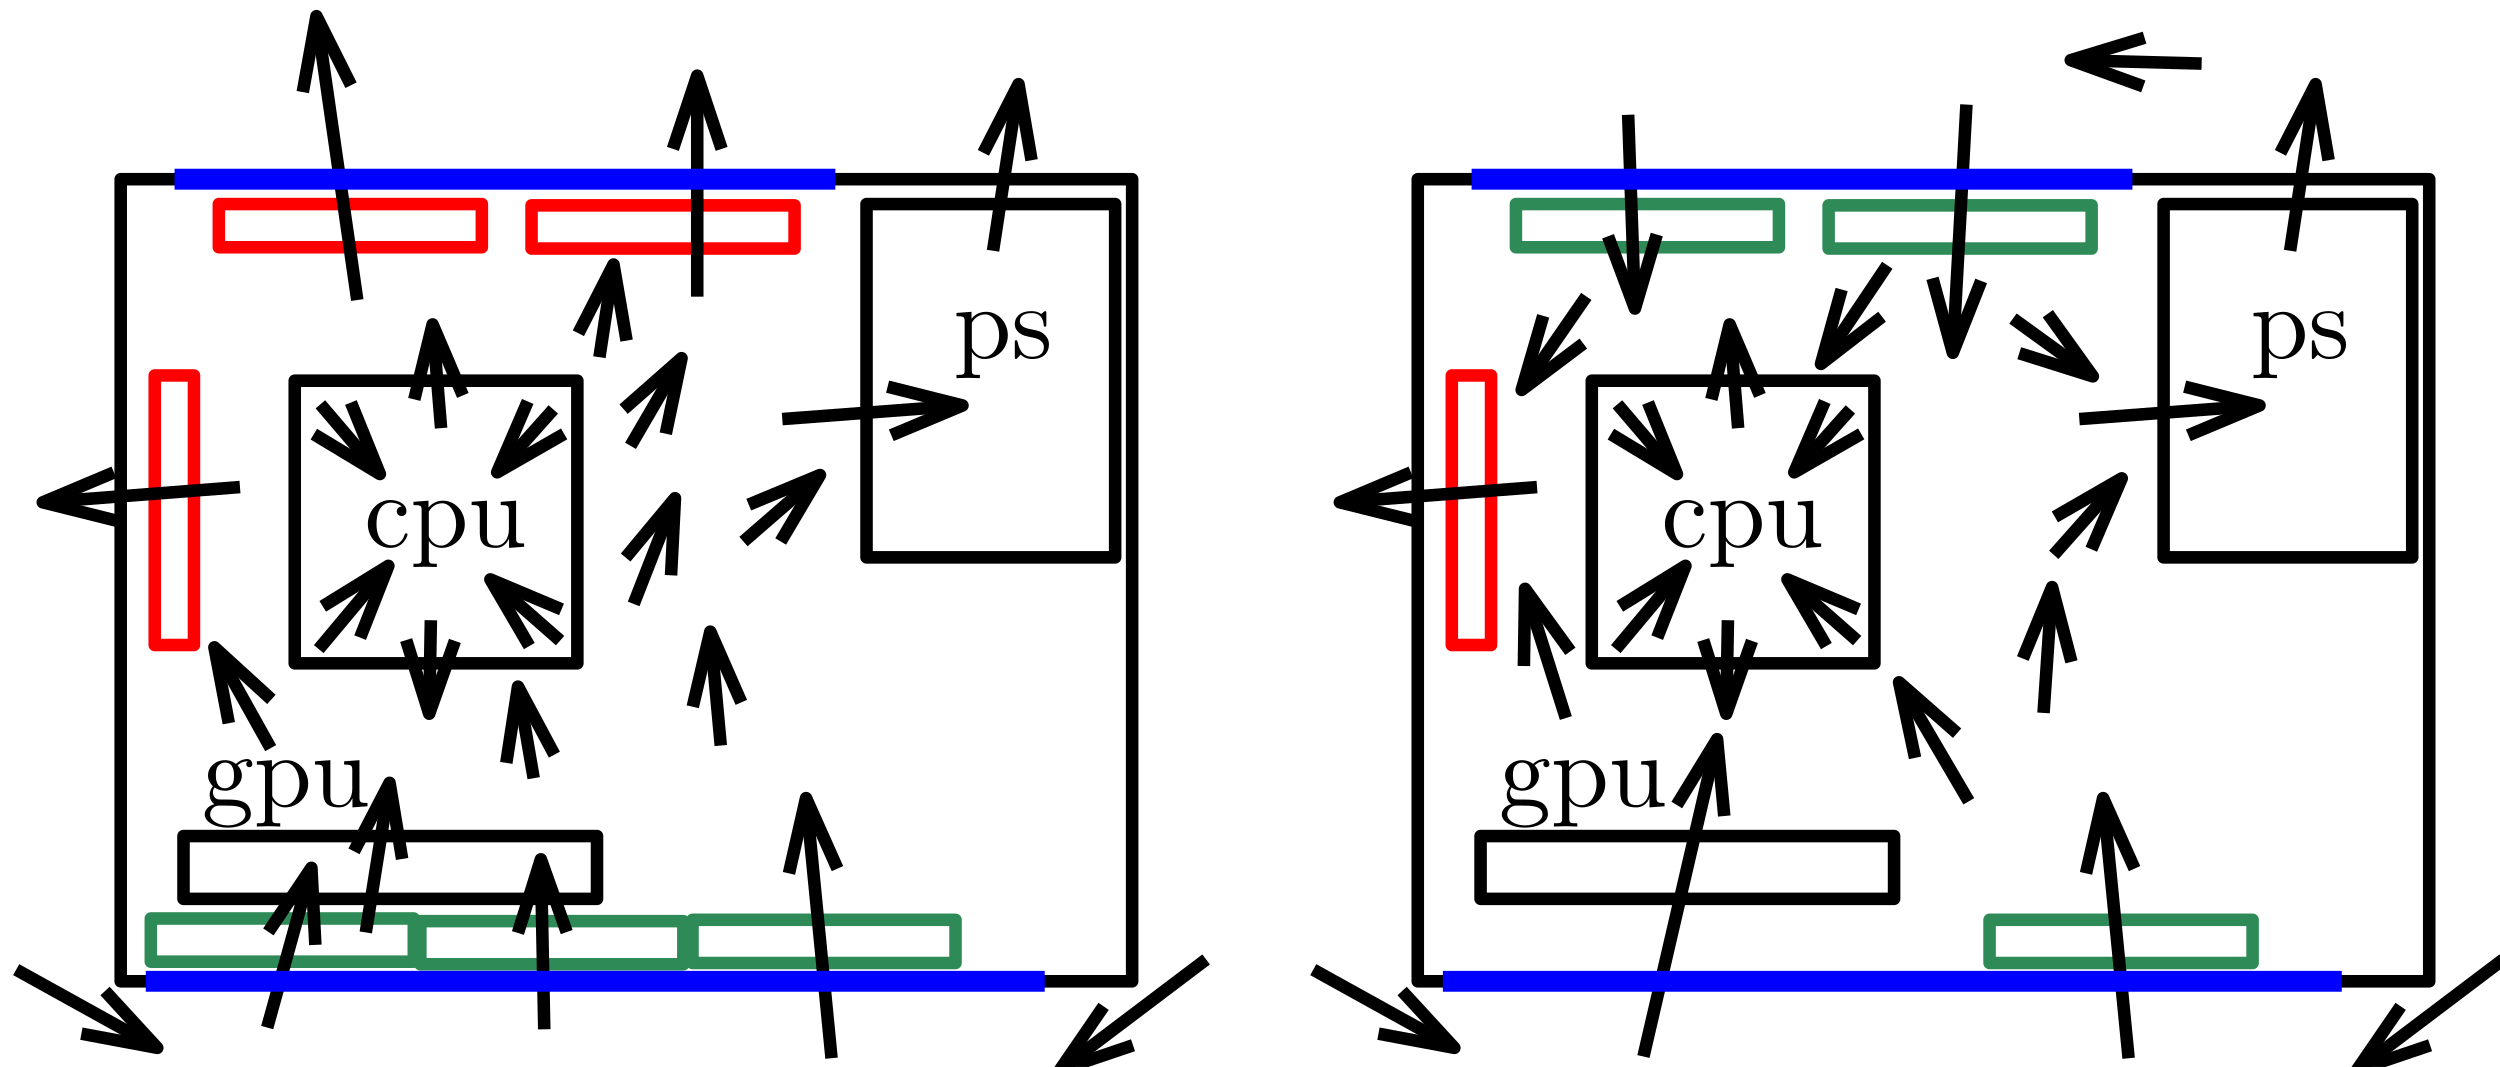 <?xml version="1.0" encoding="UTF-8"?>
<svg xmlns="http://www.w3.org/2000/svg" xmlns:xlink="http://www.w3.org/1999/xlink" width="239" height="102" viewBox="0 0 239 102">
<defs>
<g>
<g id="glyph-0-0">
<path d="M 1.172 -2.172 C 1.172 -3.797 1.984 -4.219 2.516 -4.219 C 2.609 -4.219 3.234 -4.203 3.578 -3.844 C 3.172 -3.812 3.109 -3.516 3.109 -3.391 C 3.109 -3.125 3.297 -2.938 3.562 -2.938 C 3.828 -2.938 4.031 -3.094 4.031 -3.406 C 4.031 -4.078 3.266 -4.469 2.5 -4.469 C 1.25 -4.469 0.344 -3.391 0.344 -2.156 C 0.344 -0.875 1.328 0.109 2.484 0.109 C 3.812 0.109 4.141 -1.094 4.141 -1.188 C 4.141 -1.281 4.031 -1.281 4 -1.281 C 3.922 -1.281 3.891 -1.25 3.875 -1.188 C 3.594 -0.266 2.938 -0.141 2.578 -0.141 C 2.047 -0.141 1.172 -0.562 1.172 -2.172 Z M 1.172 -2.172 "/>
</g>
<g id="glyph-0-1">
<path d="M 1.719 -3.75 L 1.719 -4.406 L 0.281 -4.297 L 0.281 -3.984 C 0.984 -3.984 1.062 -3.922 1.062 -3.484 L 1.062 1.172 C 1.062 1.625 0.953 1.625 0.281 1.625 L 0.281 1.938 C 0.625 1.922 1.141 1.906 1.391 1.906 C 1.672 1.906 2.172 1.922 2.516 1.938 L 2.516 1.625 C 1.859 1.625 1.75 1.625 1.75 1.172 L 1.75 -0.594 C 1.797 -0.422 2.219 0.109 2.969 0.109 C 4.156 0.109 5.188 -0.875 5.188 -2.156 C 5.188 -3.422 4.234 -4.406 3.109 -4.406 C 2.328 -4.406 1.906 -3.969 1.719 -3.75 Z M 1.75 -1.141 L 1.75 -3.359 C 2.031 -3.875 2.516 -4.156 3.031 -4.156 C 3.766 -4.156 4.359 -3.281 4.359 -2.156 C 4.359 -0.953 3.672 -0.109 2.938 -0.109 C 2.531 -0.109 2.156 -0.312 1.891 -0.719 C 1.75 -0.922 1.75 -0.938 1.75 -1.141 Z M 1.75 -1.141 "/>
</g>
<g id="glyph-0-2">
<path d="M 3.891 -0.781 L 3.891 0.109 L 5.328 0 L 5.328 -0.312 C 4.641 -0.312 4.562 -0.375 4.562 -0.875 L 4.562 -4.406 L 3.094 -4.297 L 3.094 -3.984 C 3.781 -3.984 3.875 -3.922 3.875 -3.422 L 3.875 -1.656 C 3.875 -0.781 3.391 -0.109 2.656 -0.109 C 1.828 -0.109 1.781 -0.578 1.781 -1.094 L 1.781 -4.406 L 0.312 -4.297 L 0.312 -3.984 C 1.094 -3.984 1.094 -3.953 1.094 -3.078 L 1.094 -1.578 C 1.094 -0.797 1.094 0.109 2.609 0.109 C 3.172 0.109 3.609 -0.172 3.891 -0.781 Z M 3.891 -0.781 "/>
</g>
<g id="glyph-0-3">
<path d="M 2.219 -1.719 C 1.344 -1.719 1.344 -2.719 1.344 -2.938 C 1.344 -3.203 1.359 -3.531 1.5 -3.781 C 1.578 -3.891 1.812 -4.172 2.219 -4.172 C 3.078 -4.172 3.078 -3.188 3.078 -2.953 C 3.078 -2.688 3.078 -2.359 2.922 -2.109 C 2.844 -2 2.609 -1.719 2.219 -1.719 Z M 1.062 -1.328 C 1.062 -1.359 1.062 -1.594 1.219 -1.797 C 1.609 -1.516 2.031 -1.484 2.219 -1.484 C 3.141 -1.484 3.828 -2.172 3.828 -2.938 C 3.828 -3.312 3.672 -3.672 3.422 -3.906 C 3.781 -4.25 4.141 -4.297 4.312 -4.297 C 4.344 -4.297 4.391 -4.297 4.422 -4.281 C 4.312 -4.25 4.25 -4.141 4.25 -4.016 C 4.25 -3.844 4.391 -3.734 4.547 -3.734 C 4.641 -3.734 4.828 -3.797 4.828 -4.031 C 4.828 -4.203 4.719 -4.516 4.328 -4.516 C 4.125 -4.516 3.688 -4.453 3.266 -4.047 C 2.844 -4.375 2.438 -4.406 2.219 -4.406 C 1.281 -4.406 0.594 -3.719 0.594 -2.953 C 0.594 -2.516 0.812 -2.141 1.062 -1.922 C 0.938 -1.781 0.75 -1.453 0.75 -1.094 C 0.75 -0.781 0.891 -0.406 1.203 -0.203 C 0.594 -0.047 0.281 0.391 0.281 0.781 C 0.281 1.5 1.266 2.047 2.484 2.047 C 3.656 2.047 4.688 1.547 4.688 0.766 C 4.688 0.422 4.562 -0.094 4.047 -0.375 C 3.516 -0.641 2.938 -0.641 2.328 -0.641 C 2.078 -0.641 1.656 -0.641 1.578 -0.656 C 1.266 -0.703 1.062 -1 1.062 -1.328 Z M 2.5 1.828 C 1.484 1.828 0.797 1.312 0.797 0.781 C 0.797 0.328 1.172 -0.047 1.609 -0.062 L 2.203 -0.062 C 3.062 -0.062 4.172 -0.062 4.172 0.781 C 4.172 1.328 3.469 1.828 2.5 1.828 Z M 2.5 1.828 "/>
</g>
<g id="glyph-0-4">
<path d="M 2.078 -1.938 C 2.297 -1.891 3.109 -1.734 3.109 -1.016 C 3.109 -0.516 2.766 -0.109 1.984 -0.109 C 1.141 -0.109 0.781 -0.672 0.594 -1.531 C 0.562 -1.656 0.562 -1.688 0.453 -1.688 C 0.328 -1.688 0.328 -1.625 0.328 -1.453 L 0.328 -0.125 C 0.328 0.047 0.328 0.109 0.438 0.109 C 0.484 0.109 0.5 0.094 0.688 -0.094 C 0.703 -0.109 0.703 -0.125 0.891 -0.312 C 1.328 0.094 1.781 0.109 1.984 0.109 C 3.125 0.109 3.594 -0.562 3.594 -1.281 C 3.594 -1.797 3.297 -2.109 3.172 -2.219 C 2.844 -2.547 2.453 -2.625 2.031 -2.703 C 1.469 -2.812 0.812 -2.938 0.812 -3.516 C 0.812 -3.875 1.062 -4.281 1.922 -4.281 C 3.016 -4.281 3.078 -3.375 3.094 -3.078 C 3.094 -2.984 3.188 -2.984 3.203 -2.984 C 3.344 -2.984 3.344 -3.031 3.344 -3.219 L 3.344 -4.234 C 3.344 -4.391 3.344 -4.469 3.234 -4.469 C 3.188 -4.469 3.156 -4.469 3.031 -4.344 C 3 -4.312 2.906 -4.219 2.859 -4.188 C 2.484 -4.469 2.078 -4.469 1.922 -4.469 C 0.703 -4.469 0.328 -3.797 0.328 -3.234 C 0.328 -2.891 0.484 -2.609 0.75 -2.391 C 1.078 -2.141 1.359 -2.078 2.078 -1.938 Z M 2.078 -1.938 "/>
</g>
</g>
</defs>
<path fill="none" stroke-width="1.2" stroke-linecap="butt" stroke-linejoin="round" stroke="rgb(0%, 0%, 0%)" stroke-opacity="1" stroke-miterlimit="10" d="M 38.539 791.867 L 38.539 715.188 L 135.234 715.188 L 135.234 791.867 Z M 38.539 791.867 " transform="matrix(1, 0, 0, -1, -27, 809)"/>
<path fill="none" stroke-width="1.2" stroke-linecap="butt" stroke-linejoin="round" stroke="rgb(0%, 0%, 0%)" stroke-opacity="1" stroke-miterlimit="10" d="M 109.84 789.492 L 109.84 755.715 L 133.609 755.715 L 133.609 789.492 Z M 109.84 789.492 " transform="matrix(1, 0, 0, -1, -27, 809)"/>
<path fill="none" stroke-width="1.2" stroke-linecap="butt" stroke-linejoin="round" stroke="rgb(0%, 0%, 0%)" stroke-opacity="1" stroke-miterlimit="10" d="M 44.543 729.074 L 44.543 723.07 L 84.074 723.07 L 84.074 729.074 Z M 44.543 729.074 " transform="matrix(1, 0, 0, -1, -27, 809)"/>
<path fill="none" stroke-width="1.2" stroke-linecap="butt" stroke-linejoin="round" stroke="rgb(0%, 0%, 0%)" stroke-opacity="1" stroke-miterlimit="10" d="M 55.176 772.605 L 55.176 745.586 L 82.195 745.586 L 82.195 772.605 Z M 55.176 772.605 " transform="matrix(1, 0, 0, -1, -27, 809)"/>
<path fill="none" stroke-width="1.2" stroke-linecap="butt" stroke-linejoin="round" stroke="rgb(100%, 0%, 0%)" stroke-opacity="1" stroke-miterlimit="10" d="M 41.793 773.105 L 41.793 747.336 L 45.543 747.336 L 45.543 773.105 Z M 41.793 773.105 " transform="matrix(1, 0, 0, -1, -27, 809)"/>
<path fill="none" stroke-width="1.2" stroke-linecap="butt" stroke-linejoin="round" stroke="rgb(100%, 0%, 0%)" stroke-opacity="1" stroke-miterlimit="10" d="M 47.922 789.492 L 47.922 785.363 L 73.066 785.363 L 73.066 789.492 Z M 47.922 789.492 " transform="matrix(1, 0, 0, -1, -27, 809)"/>
<path fill="none" stroke-width="1.2" stroke-linecap="butt" stroke-linejoin="round" stroke="rgb(100%, 0%, 0%)" stroke-opacity="1" stroke-miterlimit="10" d="M 77.816 789.367 L 77.816 785.238 L 102.961 785.238 L 102.961 789.367 Z M 77.816 789.367 " transform="matrix(1, 0, 0, -1, -27, 809)"/>
<path fill="none" stroke-width="1.2" stroke-linecap="butt" stroke-linejoin="round" stroke="rgb(18%, 54.5%, 34.1%)" stroke-opacity="1" stroke-miterlimit="10" d="M 41.418 721.191 L 41.418 717.062 L 66.559 717.062 L 66.559 721.191 Z M 41.418 721.191 " transform="matrix(1, 0, 0, -1, -27, 809)"/>
<path fill="none" stroke-width="1.2" stroke-linecap="butt" stroke-linejoin="round" stroke="rgb(18%, 54.5%, 34.1%)" stroke-opacity="1" stroke-miterlimit="10" d="M 67.184 720.941 L 67.184 716.812 L 92.328 716.812 L 92.328 720.941 Z M 67.184 720.941 " transform="matrix(1, 0, 0, -1, -27, 809)"/>
<path fill="none" stroke-width="1.2" stroke-linecap="butt" stroke-linejoin="round" stroke="rgb(18%, 54.5%, 34.1%)" stroke-opacity="1" stroke-miterlimit="10" d="M 93.203 721.066 L 93.203 716.938 L 118.348 716.938 L 118.348 721.066 Z M 93.203 721.066 " transform="matrix(1, 0, 0, -1, -27, 809)"/>
<path fill="none" stroke-width="1.2" stroke-linecap="butt" stroke-linejoin="round" stroke="rgb(0%, 0%, 0%)" stroke-opacity="1" stroke-miterlimit="10" d="M 162.539 791.867 L 162.539 715.188 L 259.234 715.188 L 259.234 791.867 Z M 162.539 791.867 " transform="matrix(1, 0, 0, -1, -27, 809)"/>
<path fill="none" stroke-width="1.2" stroke-linecap="butt" stroke-linejoin="round" stroke="rgb(0%, 0%, 0%)" stroke-opacity="1" stroke-miterlimit="10" d="M 233.84 789.492 L 233.84 755.715 L 257.609 755.715 L 257.609 789.492 Z M 233.84 789.492 " transform="matrix(1, 0, 0, -1, -27, 809)"/>
<path fill="none" stroke-width="1.2" stroke-linecap="butt" stroke-linejoin="round" stroke="rgb(0%, 0%, 0%)" stroke-opacity="1" stroke-miterlimit="10" d="M 168.543 729.074 L 168.543 723.07 L 208.074 723.07 L 208.074 729.074 Z M 168.543 729.074 " transform="matrix(1, 0, 0, -1, -27, 809)"/>
<path fill="none" stroke-width="1.2" stroke-linecap="butt" stroke-linejoin="round" stroke="rgb(0%, 0%, 0%)" stroke-opacity="1" stroke-miterlimit="10" d="M 179.176 772.605 L 179.176 745.586 L 206.195 745.586 L 206.195 772.605 Z M 179.176 772.605 " transform="matrix(1, 0, 0, -1, -27, 809)"/>
<path fill="none" stroke-width="1.2" stroke-linecap="butt" stroke-linejoin="round" stroke="rgb(100%, 0%, 0%)" stroke-opacity="1" stroke-miterlimit="10" d="M 165.793 773.105 L 165.793 747.336 L 169.543 747.336 L 169.543 773.105 Z M 165.793 773.105 " transform="matrix(1, 0, 0, -1, -27, 809)"/>
<path fill="none" stroke-width="1.2" stroke-linecap="butt" stroke-linejoin="round" stroke="rgb(18%, 54.5%, 34.1%)" stroke-opacity="1" stroke-miterlimit="10" d="M 171.922 789.492 L 171.922 785.363 L 197.066 785.363 L 197.066 789.492 Z M 171.922 789.492 " transform="matrix(1, 0, 0, -1, -27, 809)"/>
<path fill="none" stroke-width="1.2" stroke-linecap="butt" stroke-linejoin="round" stroke="rgb(18%, 54.5%, 34.1%)" stroke-opacity="1" stroke-miterlimit="10" d="M 201.816 789.367 L 201.816 785.238 L 226.961 785.238 L 226.961 789.367 Z M 201.816 789.367 " transform="matrix(1, 0, 0, -1, -27, 809)"/>
<path fill="none" stroke-width="1.2" stroke-linecap="butt" stroke-linejoin="round" stroke="rgb(18%, 54.5%, 34.1%)" stroke-opacity="1" stroke-miterlimit="10" d="M 217.203 721.066 L 217.203 716.938 L 242.348 716.938 L 242.348 721.066 Z M 217.203 721.066 " transform="matrix(1, 0, 0, -1, -27, 809)"/>
<path fill="none" stroke-width="1.2" stroke-linecap="butt" stroke-linejoin="round" stroke="rgb(0%, 0%, 0%)" stroke-opacity="1" stroke-miterlimit="10" d="M 106.496 707.836 L 104.059 732.699 " transform="matrix(1, 0, 0, -1, -27, 809)"/>
<path fill="none" stroke-width="1.2" stroke-linecap="butt" stroke-linejoin="round" stroke="rgb(0%, 0%, 0%)" stroke-opacity="1" stroke-miterlimit="10" d="M 102.422 725.504 L 104.059 732.699 L 107.062 725.961 " transform="matrix(1, 0, 0, -1, -27, 809)"/>
<path fill="none" stroke-width="1.2" stroke-linecap="butt" stroke-linejoin="round" stroke="rgb(0%, 0%, 0%)" stroke-opacity="1" stroke-miterlimit="10" d="M 79.031 710.598 L 78.707 726.848 " transform="matrix(1, 0, 0, -1, -27, 809)"/>
<path fill="none" stroke-width="1.2" stroke-linecap="butt" stroke-linejoin="round" stroke="rgb(0%, 0%, 0%)" stroke-opacity="1" stroke-miterlimit="10" d="M 76.516 719.805 L 78.707 726.848 L 81.176 719.895 " transform="matrix(1, 0, 0, -1, -27, 809)"/>
<path fill="none" stroke-width="1.2" stroke-linecap="butt" stroke-linejoin="round" stroke="rgb(0%, 0%, 0%)" stroke-opacity="1" stroke-miterlimit="10" d="M 52.543 710.762 L 56.77 726.035 " transform="matrix(1, 0, 0, -1, -27, 809)"/>
<path fill="none" stroke-width="1.2" stroke-linecap="butt" stroke-linejoin="round" stroke="rgb(0%, 0%, 0%)" stroke-opacity="1" stroke-miterlimit="10" d="M 52.656 719.91 L 56.77 726.035 L 57.148 718.668 " transform="matrix(1, 0, 0, -1, -27, 809)"/>
<path fill="none" stroke-width="1.2" stroke-linecap="butt" stroke-linejoin="round" stroke="rgb(0%, 0%, 0%)" stroke-opacity="1" stroke-miterlimit="10" d="M 61.969 719.859 L 64.242 734.16 " transform="matrix(1, 0, 0, -1, -27, 809)"/>
<path fill="none" stroke-width="1.2" stroke-linecap="butt" stroke-linejoin="round" stroke="rgb(0%, 0%, 0%)" stroke-opacity="1" stroke-miterlimit="10" d="M 60.84 727.613 L 64.242 734.16 L 65.445 726.883 " transform="matrix(1, 0, 0, -1, -27, 809)"/>
<path fill="none" stroke-width="1.2" stroke-linecap="butt" stroke-linejoin="round" stroke="rgb(0%, 0%, 0%)" stroke-opacity="1" stroke-miterlimit="10" d="M 93.656 780.641 L 93.656 801.766 " transform="matrix(1, 0, 0, -1, -27, 809)"/>
<path fill="none" stroke-width="1.2" stroke-linecap="butt" stroke-linejoin="round" stroke="rgb(0%, 0%, 0%)" stroke-opacity="1" stroke-miterlimit="10" d="M 91.328 794.766 L 93.656 801.766 L 95.988 794.766 " transform="matrix(1, 0, 0, -1, -27, 809)"/>
<path fill="none" stroke-width="1.2" stroke-linecap="butt" stroke-linejoin="round" stroke="rgb(0%, 0%, 0%)" stroke-opacity="1" stroke-miterlimit="10" d="M 61.156 780.316 L 57.254 807.453 " transform="matrix(1, 0, 0, -1, -27, 809)"/>
<path fill="none" stroke-width="1.2" stroke-linecap="butt" stroke-linejoin="round" stroke="rgb(0%, 0%, 0%)" stroke-opacity="1" stroke-miterlimit="10" d="M 55.945 800.195 L 57.254 807.453 L 60.559 800.855 " transform="matrix(1, 0, 0, -1, -27, 809)"/>
<path fill="none" stroke-width="1.2" stroke-linecap="butt" stroke-linejoin="round" stroke="rgb(0%, 0%, 0%)" stroke-opacity="1" stroke-miterlimit="10" d="M 49.941 762.438 L 31.09 760.977 " transform="matrix(1, 0, 0, -1, -27, 809)"/>
<path fill="none" stroke-width="1.2" stroke-linecap="butt" stroke-linejoin="round" stroke="rgb(0%, 0%, 0%)" stroke-opacity="1" stroke-miterlimit="10" d="M 38.25 759.191 L 31.09 760.977 L 37.891 763.84 " transform="matrix(1, 0, 0, -1, -27, 809)"/>
<path fill="none" stroke-width="1.2" stroke-linecap="butt" stroke-linejoin="round" stroke="rgb(0%, 0%, 0%)" stroke-opacity="1" stroke-miterlimit="10" d="M 121.934 785.027 L 124.371 800.953 " transform="matrix(1, 0, 0, -1, -27, 809)"/>
<path fill="none" stroke-width="1.2" stroke-linecap="butt" stroke-linejoin="round" stroke="rgb(0%, 0%, 0%)" stroke-opacity="1" stroke-miterlimit="10" d="M 121.008 794.387 L 124.371 800.953 L 125.617 793.684 " transform="matrix(1, 0, 0, -1, -27, 809)"/>
<path fill="none" stroke-width="1.2" stroke-linecap="butt" stroke-linejoin="round" stroke="rgb(0%, 0%, 0%)" stroke-opacity="1" stroke-miterlimit="10" d="M 184.113 707.996 L 191.152 738.332 " transform="matrix(1, 0, 0, -1, -27, 809)"/>
<path fill="none" stroke-width="1.2" stroke-linecap="butt" stroke-linejoin="round" stroke="rgb(0%, 0%, 0%)" stroke-opacity="1" stroke-miterlimit="10" d="M 187.301 732.039 L 191.152 738.332 L 191.84 730.988 " transform="matrix(1, 0, 0, -1, -27, 809)"/>
<path fill="none" stroke-width="1.2" stroke-linecap="butt" stroke-linejoin="round" stroke="rgb(0%, 0%, 0%)" stroke-opacity="1" stroke-miterlimit="10" d="M 214.992 799.004 L 213.691 775.277 " transform="matrix(1, 0, 0, -1, -27, 809)"/>
<path fill="none" stroke-width="1.2" stroke-linecap="butt" stroke-linejoin="round" stroke="rgb(0%, 0%, 0%)" stroke-opacity="1" stroke-miterlimit="10" d="M 216.402 782.141 L 213.691 775.277 L 211.746 782.395 " transform="matrix(1, 0, 0, -1, -27, 809)"/>
<path fill="none" stroke-width="1.2" stroke-linecap="butt" stroke-linejoin="round" stroke="rgb(0%, 0%, 0%)" stroke-opacity="1" stroke-miterlimit="10" d="M 182.652 798.027 L 183.301 779.504 " transform="matrix(1, 0, 0, -1, -27, 809)"/>
<path fill="none" stroke-width="1.2" stroke-linecap="butt" stroke-linejoin="round" stroke="rgb(0%, 0%, 0%)" stroke-opacity="1" stroke-miterlimit="10" d="M 185.387 786.578 L 183.301 779.504 L 180.727 786.414 " transform="matrix(1, 0, 0, -1, -27, 809)"/>
<path fill="none" stroke-width="1.2" stroke-linecap="butt" stroke-linejoin="round" stroke="rgb(0%, 0%, 0%)" stroke-opacity="1" stroke-miterlimit="10" d="M 101.785 768.938 L 119.012 770.238 " transform="matrix(1, 0, 0, -1, -27, 809)"/>
<path fill="none" stroke-width="1.2" stroke-linecap="butt" stroke-linejoin="round" stroke="rgb(0%, 0%, 0%)" stroke-opacity="1" stroke-miterlimit="10" d="M 111.855 772.035 L 119.012 770.238 L 112.207 767.387 " transform="matrix(1, 0, 0, -1, -27, 809)"/>
<path fill="none" stroke-width="1.2" stroke-linecap="butt" stroke-linejoin="round" stroke="rgb(0%, 0%, 0%)" stroke-opacity="1" stroke-miterlimit="10" d="M 245.934 785.027 L 248.371 800.953 " transform="matrix(1, 0, 0, -1, -27, 809)"/>
<path fill="none" stroke-width="1.2" stroke-linecap="butt" stroke-linejoin="round" stroke="rgb(0%, 0%, 0%)" stroke-opacity="1" stroke-miterlimit="10" d="M 245.008 794.387 L 248.371 800.953 L 249.617 793.684 " transform="matrix(1, 0, 0, -1, -27, 809)"/>
<path fill="none" stroke-width="1.2" stroke-linecap="butt" stroke-linejoin="round" stroke="rgb(0%, 0%, 0%)" stroke-opacity="1" stroke-miterlimit="10" d="M 225.781 768.938 L 243.008 770.238 " transform="matrix(1, 0, 0, -1, -27, 809)"/>
<path fill="none" stroke-width="1.2" stroke-linecap="butt" stroke-linejoin="round" stroke="rgb(0%, 0%, 0%)" stroke-opacity="1" stroke-miterlimit="10" d="M 235.852 772.035 L 243.008 770.238 L 236.203 767.387 " transform="matrix(1, 0, 0, -1, -27, 809)"/>
<path fill="none" stroke-width="1.2" stroke-linecap="butt" stroke-linejoin="round" stroke="rgb(0%, 0%, 0%)" stroke-opacity="1" stroke-miterlimit="10" d="M 173.941 762.438 L 155.09 760.977 " transform="matrix(1, 0, 0, -1, -27, 809)"/>
<path fill="none" stroke-width="1.2" stroke-linecap="butt" stroke-linejoin="round" stroke="rgb(0%, 0%, 0%)" stroke-opacity="1" stroke-miterlimit="10" d="M 162.25 759.191 L 155.09 760.977 L 161.891 763.84 " transform="matrix(1, 0, 0, -1, -27, 809)"/>
<path fill="none" stroke-width="1.2" stroke-linecap="butt" stroke-linejoin="round" stroke="rgb(0%, 0%, 0%)" stroke-opacity="1" stroke-miterlimit="10" d="M 230.496 707.832 L 228.059 732.699 " transform="matrix(1, 0, 0, -1, -27, 809)"/>
<path fill="none" stroke-width="1.2" stroke-linecap="butt" stroke-linejoin="round" stroke="rgb(0%, 0%, 0%)" stroke-opacity="1" stroke-miterlimit="10" d="M 226.422 725.504 L 228.059 732.699 L 231.062 725.961 " transform="matrix(1, 0, 0, -1, -27, 809)"/>
<path fill="none" stroke-width="2" stroke-linecap="butt" stroke-linejoin="round" stroke="rgb(0%, 0%, 100%)" stroke-opacity="1" stroke-miterlimit="10" d="M 40.938 715.188 L 126.875 715.188 " transform="matrix(1, 0, 0, -1, -27, 809)"/>
<path fill="none" stroke-width="2" stroke-linecap="butt" stroke-linejoin="round" stroke="rgb(0%, 0%, 100%)" stroke-opacity="1" stroke-miterlimit="10" d="M 43.688 791.867 L 106.859 791.867 " transform="matrix(1, 0, 0, -1, -27, 809)"/>
<path fill="none" stroke-width="2" stroke-linecap="butt" stroke-linejoin="round" stroke="rgb(0%, 0%, 100%)" stroke-opacity="1" stroke-miterlimit="10" d="M 164.938 715.188 L 250.875 715.188 " transform="matrix(1, 0, 0, -1, -27, 809)"/>
<path fill="none" stroke-width="2" stroke-linecap="butt" stroke-linejoin="round" stroke="rgb(0%, 0%, 100%)" stroke-opacity="1" stroke-miterlimit="10" d="M 167.688 791.867 L 230.859 791.867 " transform="matrix(1, 0, 0, -1, -27, 809)"/>
<path fill="none" stroke-width="1.2" stroke-linecap="butt" stroke-linejoin="round" stroke="rgb(0%, 0%, 0%)" stroke-opacity="1" stroke-miterlimit="10" d="M 95.906 737.73 L 94.906 748.613 " transform="matrix(1, 0, 0, -1, -27, 809)"/>
<path fill="none" stroke-width="1.2" stroke-linecap="butt" stroke-linejoin="round" stroke="rgb(0%, 0%, 0%)" stroke-opacity="1" stroke-miterlimit="10" d="M 93.227 741.43 L 94.906 748.613 L 97.871 741.855 " transform="matrix(1, 0, 0, -1, -27, 809)"/>
<path fill="none" stroke-width="1.2" stroke-linecap="butt" stroke-linejoin="round" stroke="rgb(0%, 0%, 0%)" stroke-opacity="1" stroke-miterlimit="10" d="M 78.02 734.605 L 76.52 743.359 " transform="matrix(1, 0, 0, -1, -27, 809)"/>
<path fill="none" stroke-width="1.2" stroke-linecap="butt" stroke-linejoin="round" stroke="rgb(0%, 0%, 0%)" stroke-opacity="1" stroke-miterlimit="10" d="M 75.402 736.066 L 76.52 743.359 L 80 736.855 " transform="matrix(1, 0, 0, -1, -27, 809)"/>
<path fill="none" stroke-width="1.2" stroke-linecap="butt" stroke-linejoin="round" stroke="rgb(0%, 0%, 0%)" stroke-opacity="1" stroke-miterlimit="10" d="M 52.875 737.48 L 47.496 747.113 " transform="matrix(1, 0, 0, -1, -27, 809)"/>
<path fill="none" stroke-width="1.2" stroke-linecap="butt" stroke-linejoin="round" stroke="rgb(0%, 0%, 0%)" stroke-opacity="1" stroke-miterlimit="10" d="M 48.875 739.863 L 47.496 747.113 L 52.945 742.137 " transform="matrix(1, 0, 0, -1, -27, 809)"/>
<path fill="none" stroke-width="1.2" stroke-linecap="butt" stroke-linejoin="round" stroke="rgb(0%, 0%, 0%)" stroke-opacity="1" stroke-miterlimit="10" d="M 87.277 766.379 L 92.156 774.758 " transform="matrix(1, 0, 0, -1, -27, 809)"/>
<path fill="none" stroke-width="1.2" stroke-linecap="butt" stroke-linejoin="round" stroke="rgb(0%, 0%, 0%)" stroke-opacity="1" stroke-miterlimit="10" d="M 86.617 769.883 L 92.156 774.758 L 90.648 767.535 " transform="matrix(1, 0, 0, -1, -27, 809)"/>
<path fill="none" stroke-width="1.2" stroke-linecap="butt" stroke-linejoin="round" stroke="rgb(0%, 0%, 0%)" stroke-opacity="1" stroke-miterlimit="10" d="M 98.074 757.23 L 105.391 763.586 " transform="matrix(1, 0, 0, -1, -27, 809)"/>
<path fill="none" stroke-width="1.2" stroke-linecap="butt" stroke-linejoin="round" stroke="rgb(0%, 0%, 0%)" stroke-opacity="1" stroke-miterlimit="10" d="M 98.578 760.754 L 105.391 763.586 L 101.633 757.234 " transform="matrix(1, 0, 0, -1, -27, 809)"/>
<path fill="none" stroke-width="1.2" stroke-linecap="butt" stroke-linejoin="round" stroke="rgb(0%, 0%, 0%)" stroke-opacity="1" stroke-miterlimit="10" d="M 87.578 751.262 L 91.527 761.371 " transform="matrix(1, 0, 0, -1, -27, 809)"/>
<path fill="none" stroke-width="1.2" stroke-linecap="butt" stroke-linejoin="round" stroke="rgb(0%, 0%, 0%)" stroke-opacity="1" stroke-miterlimit="10" d="M 86.809 755.699 L 91.527 761.371 L 91.152 754 " transform="matrix(1, 0, 0, -1, -27, 809)"/>
<path fill="none" stroke-width="1.2" stroke-linecap="butt" stroke-linejoin="round" stroke="rgb(0%, 0%, 0%)" stroke-opacity="1" stroke-miterlimit="10" d="M 84.305 774.852 L 85.652 783.711 " transform="matrix(1, 0, 0, -1, -27, 809)"/>
<path fill="none" stroke-width="1.2" stroke-linecap="butt" stroke-linejoin="round" stroke="rgb(0%, 0%, 0%)" stroke-opacity="1" stroke-miterlimit="10" d="M 82.293 777.141 L 85.652 783.711 L 86.902 776.438 " transform="matrix(1, 0, 0, -1, -27, 809)"/>
<path fill="none" stroke-width="1.2" stroke-linecap="butt" stroke-linejoin="round" stroke="rgb(0%, 0%, 0%)" stroke-opacity="1" stroke-miterlimit="10" d="M 79.895 769.859 L 74.531 763.848 " transform="matrix(1, 0, 0, -1, -27, 809)"/>
<path fill="none" stroke-width="1.2" stroke-linecap="butt" stroke-linejoin="round" stroke="rgb(0%, 0%, 0%)" stroke-opacity="1" stroke-miterlimit="10" d="M 80.93 767.52 L 74.531 763.848 L 77.449 770.621 " transform="matrix(1, 0, 0, -1, -27, 809)"/>
<path fill="none" stroke-width="1.2" stroke-linecap="butt" stroke-linejoin="round" stroke="rgb(0%, 0%, 0%)" stroke-opacity="1" stroke-miterlimit="10" d="M 57.629 770.348 L 63.316 763.684 " transform="matrix(1, 0, 0, -1, -27, 809)"/>
<path fill="none" stroke-width="1.2" stroke-linecap="butt" stroke-linejoin="round" stroke="rgb(0%, 0%, 0%)" stroke-opacity="1" stroke-miterlimit="10" d="M 60.547 770.52 L 63.316 763.684 L 57 767.496 " transform="matrix(1, 0, 0, -1, -27, 809)"/>
<path fill="none" stroke-width="1.2" stroke-linecap="butt" stroke-linejoin="round" stroke="rgb(0%, 0%, 0%)" stroke-opacity="1" stroke-miterlimit="10" d="M 57.469 746.945 L 64.129 754.906 " transform="matrix(1, 0, 0, -1, -27, 809)"/>
<path fill="none" stroke-width="1.2" stroke-linecap="butt" stroke-linejoin="round" stroke="rgb(0%, 0%, 0%)" stroke-opacity="1" stroke-miterlimit="10" d="M 57.852 751.035 L 64.129 754.906 L 61.426 748.043 " transform="matrix(1, 0, 0, -1, -27, 809)"/>
<path fill="none" stroke-width="1.2" stroke-linecap="butt" stroke-linejoin="round" stroke="rgb(0%, 0%, 0%)" stroke-opacity="1" stroke-miterlimit="10" d="M 80.543 747.758 L 73.879 753.609 " transform="matrix(1, 0, 0, -1, -27, 809)"/>
<path fill="none" stroke-width="1.2" stroke-linecap="butt" stroke-linejoin="round" stroke="rgb(0%, 0%, 0%)" stroke-opacity="1" stroke-miterlimit="10" d="M 77.602 747.238 L 73.879 753.609 L 80.68 750.742 " transform="matrix(1, 0, 0, -1, -27, 809)"/>
<path fill="none" stroke-width="1.2" stroke-linecap="butt" stroke-linejoin="round" stroke="rgb(0%, 0%, 0%)" stroke-opacity="1" stroke-miterlimit="10" d="M 68.191 749.707 L 68.031 740.77 " transform="matrix(1, 0, 0, -1, -27, 809)"/>
<path fill="none" stroke-width="1.2" stroke-linecap="butt" stroke-linejoin="round" stroke="rgb(0%, 0%, 0%)" stroke-opacity="1" stroke-miterlimit="10" d="M 70.488 747.727 L 68.031 740.77 L 65.828 747.812 " transform="matrix(1, 0, 0, -1, -27, 809)"/>
<path fill="none" stroke-width="1.2" stroke-linecap="butt" stroke-linejoin="round" stroke="rgb(0%, 0%, 0%)" stroke-opacity="1" stroke-miterlimit="10" d="M 69.168 768.07 L 68.355 777.984 " transform="matrix(1, 0, 0, -1, -27, 809)"/>
<path fill="none" stroke-width="1.2" stroke-linecap="butt" stroke-linejoin="round" stroke="rgb(0%, 0%, 0%)" stroke-opacity="1" stroke-miterlimit="10" d="M 66.605 770.816 L 68.355 777.984 L 71.25 771.199 " transform="matrix(1, 0, 0, -1, -27, 809)"/>
<path fill="none" stroke-width="1.2" stroke-linecap="butt" stroke-linejoin="round" stroke="rgb(0%, 0%, 0%)" stroke-opacity="1" stroke-miterlimit="10" d="M 203.895 769.859 L 198.531 763.848 " transform="matrix(1, 0, 0, -1, -27, 809)"/>
<path fill="none" stroke-width="1.2" stroke-linecap="butt" stroke-linejoin="round" stroke="rgb(0%, 0%, 0%)" stroke-opacity="1" stroke-miterlimit="10" d="M 204.93 767.52 L 198.531 763.848 L 201.449 770.621 " transform="matrix(1, 0, 0, -1, -27, 809)"/>
<path fill="none" stroke-width="1.2" stroke-linecap="butt" stroke-linejoin="round" stroke="rgb(0%, 0%, 0%)" stroke-opacity="1" stroke-miterlimit="10" d="M 181.629 770.348 L 187.316 763.684 " transform="matrix(1, 0, 0, -1, -27, 809)"/>
<path fill="none" stroke-width="1.2" stroke-linecap="butt" stroke-linejoin="round" stroke="rgb(0%, 0%, 0%)" stroke-opacity="1" stroke-miterlimit="10" d="M 184.547 770.52 L 187.316 763.684 L 181 767.496 " transform="matrix(1, 0, 0, -1, -27, 809)"/>
<path fill="none" stroke-width="1.2" stroke-linecap="butt" stroke-linejoin="round" stroke="rgb(0%, 0%, 0%)" stroke-opacity="1" stroke-miterlimit="10" d="M 181.469 746.945 L 188.129 754.906 " transform="matrix(1, 0, 0, -1, -27, 809)"/>
<path fill="none" stroke-width="1.2" stroke-linecap="butt" stroke-linejoin="round" stroke="rgb(0%, 0%, 0%)" stroke-opacity="1" stroke-miterlimit="10" d="M 181.852 751.035 L 188.129 754.906 L 185.426 748.043 " transform="matrix(1, 0, 0, -1, -27, 809)"/>
<path fill="none" stroke-width="1.2" stroke-linecap="butt" stroke-linejoin="round" stroke="rgb(0%, 0%, 0%)" stroke-opacity="1" stroke-miterlimit="10" d="M 204.543 747.758 L 197.879 753.609 " transform="matrix(1, 0, 0, -1, -27, 809)"/>
<path fill="none" stroke-width="1.2" stroke-linecap="butt" stroke-linejoin="round" stroke="rgb(0%, 0%, 0%)" stroke-opacity="1" stroke-miterlimit="10" d="M 201.602 747.238 L 197.879 753.609 L 204.68 750.742 " transform="matrix(1, 0, 0, -1, -27, 809)"/>
<path fill="none" stroke-width="1.2" stroke-linecap="butt" stroke-linejoin="round" stroke="rgb(0%, 0%, 0%)" stroke-opacity="1" stroke-miterlimit="10" d="M 192.191 749.707 L 192.031 740.77 " transform="matrix(1, 0, 0, -1, -27, 809)"/>
<path fill="none" stroke-width="1.2" stroke-linecap="butt" stroke-linejoin="round" stroke="rgb(0%, 0%, 0%)" stroke-opacity="1" stroke-miterlimit="10" d="M 194.488 747.727 L 192.031 740.77 L 189.828 747.812 " transform="matrix(1, 0, 0, -1, -27, 809)"/>
<path fill="none" stroke-width="1.2" stroke-linecap="butt" stroke-linejoin="round" stroke="rgb(0%, 0%, 0%)" stroke-opacity="1" stroke-miterlimit="10" d="M 193.168 768.07 L 192.355 777.984 " transform="matrix(1, 0, 0, -1, -27, 809)"/>
<path fill="none" stroke-width="1.2" stroke-linecap="butt" stroke-linejoin="round" stroke="rgb(0%, 0%, 0%)" stroke-opacity="1" stroke-miterlimit="10" d="M 190.605 770.816 L 192.355 777.984 L 195.25 771.199 " transform="matrix(1, 0, 0, -1, -27, 809)"/>
<g fill="rgb(0%, 0%, 0%)" fill-opacity="1">
<use xlink:href="#glyph-0-0" x="34.822" y="52.27"/>
<use xlink:href="#glyph-0-1" x="39.245" y="52.27"/>
<use xlink:href="#glyph-0-2" x="44.774" y="52.27"/>
</g>
<g fill="rgb(0%, 0%, 0%)" fill-opacity="1">
<use xlink:href="#glyph-0-0" x="158.822" y="52.27"/>
<use xlink:href="#glyph-0-1" x="163.245" y="52.27"/>
<use xlink:href="#glyph-0-2" x="168.774" y="52.27"/>
</g>
<g fill="rgb(0%, 0%, 0%)" fill-opacity="1">
<use xlink:href="#glyph-0-3" x="143.293" y="77.078"/>
<use xlink:href="#glyph-0-1" x="148.274" y="77.078"/>
<use xlink:href="#glyph-0-2" x="153.803" y="77.078"/>
</g>
<g fill="rgb(0%, 0%, 0%)" fill-opacity="1">
<use xlink:href="#glyph-0-3" x="19.292" y="77.078"/>
<use xlink:href="#glyph-0-1" x="24.274" y="77.078"/>
<use xlink:href="#glyph-0-2" x="29.803" y="77.078"/>
</g>
<g fill="rgb(0%, 0%, 0%)" fill-opacity="1">
<use xlink:href="#glyph-0-1" x="91.158" y="34.214"/>
<use xlink:href="#glyph-0-4" x="96.687" y="34.214"/>
</g>
<g fill="rgb(0%, 0%, 0%)" fill-opacity="1">
<use xlink:href="#glyph-0-1" x="215.157" y="34.214"/>
<use xlink:href="#glyph-0-4" x="220.686" y="34.214"/>
</g>
<path fill="none" stroke-width="1.2" stroke-linecap="butt" stroke-linejoin="round" stroke="rgb(0%, 0%, 0%)" stroke-opacity="1" stroke-miterlimit="10" d="M 219.438 778.547 L 227.074 773.02 " transform="matrix(1, 0, 0, -1, -27, 809)"/>
<path fill="none" stroke-width="1.2" stroke-linecap="butt" stroke-linejoin="round" stroke="rgb(0%, 0%, 0%)" stroke-opacity="1" stroke-miterlimit="10" d="M 222.77 779.012 L 227.074 773.02 L 220.039 775.234 " transform="matrix(1, 0, 0, -1, -27, 809)"/>
<path fill="none" stroke-width="1.2" stroke-linecap="butt" stroke-linejoin="round" stroke="rgb(0%, 0%, 0%)" stroke-opacity="1" stroke-miterlimit="10" d="M 237.477 802.922 L 224.965 803.25 " transform="matrix(1, 0, 0, -1, -27, 809)"/>
<path fill="none" stroke-width="1.2" stroke-linecap="butt" stroke-linejoin="round" stroke="rgb(0%, 0%, 0%)" stroke-opacity="1" stroke-miterlimit="10" d="M 231.898 800.738 L 224.965 803.25 L 232.02 805.398 " transform="matrix(1, 0, 0, -1, -27, 809)"/>
<path fill="none" stroke-width="1.2" stroke-linecap="butt" stroke-linejoin="round" stroke="rgb(0%, 0%, 0%)" stroke-opacity="1" stroke-miterlimit="10" d="M 222.363 740.844 L 223.176 752.871 " transform="matrix(1, 0, 0, -1, -27, 809)"/>
<path fill="none" stroke-width="1.2" stroke-linecap="butt" stroke-linejoin="round" stroke="rgb(0%, 0%, 0%)" stroke-opacity="1" stroke-miterlimit="10" d="M 220.379 746.043 L 223.176 752.871 L 225.031 745.73 " transform="matrix(1, 0, 0, -1, -27, 809)"/>
<path fill="none" stroke-width="1.2" stroke-linecap="butt" stroke-linejoin="round" stroke="rgb(0%, 0%, 0%)" stroke-opacity="1" stroke-miterlimit="10" d="M 178.648 780.66 L 172.473 771.723 " transform="matrix(1, 0, 0, -1, -27, 809)"/>
<path fill="none" stroke-width="1.2" stroke-linecap="butt" stroke-linejoin="round" stroke="rgb(0%, 0%, 0%)" stroke-opacity="1" stroke-miterlimit="10" d="M 178.367 776.156 L 172.473 771.723 L 174.531 778.805 " transform="matrix(1, 0, 0, -1, -27, 809)"/>
<path fill="none" stroke-width="1.2" stroke-linecap="butt" stroke-linejoin="round" stroke="rgb(0%, 0%, 0%)" stroke-opacity="1" stroke-miterlimit="10" d="M 223.34 755.957 L 229.84 763.27 " transform="matrix(1, 0, 0, -1, -27, 809)"/>
<path fill="none" stroke-width="1.2" stroke-linecap="butt" stroke-linejoin="round" stroke="rgb(0%, 0%, 0%)" stroke-opacity="1" stroke-miterlimit="10" d="M 223.445 759.586 L 229.84 763.27 L 226.93 756.488 " transform="matrix(1, 0, 0, -1, -27, 809)"/>
<path fill="none" stroke-width="1.2" stroke-linecap="butt" stroke-linejoin="round" stroke="rgb(0%, 0%, 0%)" stroke-opacity="1" stroke-miterlimit="10" d="M 215.215 732.395 L 208.551 743.77 " transform="matrix(1, 0, 0, -1, -27, 809)"/>
<path fill="none" stroke-width="1.2" stroke-linecap="butt" stroke-linejoin="round" stroke="rgb(0%, 0%, 0%)" stroke-opacity="1" stroke-miterlimit="10" d="M 210.078 736.551 L 208.551 743.77 L 214.098 738.906 " transform="matrix(1, 0, 0, -1, -27, 809)"/>
<path fill="none" stroke-width="1.2" stroke-linecap="butt" stroke-linejoin="round" stroke="rgb(0%, 0%, 0%)" stroke-opacity="1" stroke-miterlimit="10" d="M 207.426 783.637 L 201.086 774.211 " transform="matrix(1, 0, 0, -1, -27, 809)"/>
<path fill="none" stroke-width="1.2" stroke-linecap="butt" stroke-linejoin="round" stroke="rgb(0%, 0%, 0%)" stroke-opacity="1" stroke-miterlimit="10" d="M 206.926 778.723 L 201.086 774.211 L 203.059 781.32 " transform="matrix(1, 0, 0, -1, -27, 809)"/>
<path fill="none" stroke-width="1.2" stroke-linecap="butt" stroke-linejoin="round" stroke="rgb(0%, 0%, 0%)" stroke-opacity="1" stroke-miterlimit="10" d="M 176.695 740.355 L 172.797 752.707 " transform="matrix(1, 0, 0, -1, -27, 809)"/>
<path fill="none" stroke-width="1.2" stroke-linecap="butt" stroke-linejoin="round" stroke="rgb(0%, 0%, 0%)" stroke-opacity="1" stroke-miterlimit="10" d="M 172.684 745.328 L 172.797 752.707 L 177.129 746.734 " transform="matrix(1, 0, 0, -1, -27, 809)"/>
<path fill="none" stroke-width="1.2" stroke-linecap="butt" stroke-linejoin="round" stroke="rgb(0%, 0%, 0%)" stroke-opacity="1" stroke-miterlimit="10" d="M 28.547 716.301 L 42.035 708.824 " transform="matrix(1, 0, 0, -1, -27, 809)"/>
<path fill="none" stroke-width="1.2" stroke-linecap="butt" stroke-linejoin="round" stroke="rgb(0%, 0%, 0%)" stroke-opacity="1" stroke-miterlimit="10" d="M 37.039 714.258 L 42.035 708.824 L 34.781 710.18 " transform="matrix(1, 0, 0, -1, -27, 809)"/>
<path fill="none" stroke-width="1.2" stroke-linecap="butt" stroke-linejoin="round" stroke="rgb(0%, 0%, 0%)" stroke-opacity="1" stroke-miterlimit="10" d="M 142.305 717.277 L 128.328 706.711 " transform="matrix(1, 0, 0, -1, -27, 809)"/>
<path fill="none" stroke-width="1.2" stroke-linecap="butt" stroke-linejoin="round" stroke="rgb(0%, 0%, 0%)" stroke-opacity="1" stroke-miterlimit="10" d="M 135.316 709.074 L 128.328 706.711 L 132.504 712.793 " transform="matrix(1, 0, 0, -1, -27, 809)"/>
<path fill="none" stroke-width="1.2" stroke-linecap="butt" stroke-linejoin="round" stroke="rgb(0%, 0%, 0%)" stroke-opacity="1" stroke-miterlimit="10" d="M 152.547 716.301 L 166.035 708.824 " transform="matrix(1, 0, 0, -1, -27, 809)"/>
<path fill="none" stroke-width="1.2" stroke-linecap="butt" stroke-linejoin="round" stroke="rgb(0%, 0%, 0%)" stroke-opacity="1" stroke-miterlimit="10" d="M 161.039 714.258 L 166.035 708.824 L 158.781 710.18 " transform="matrix(1, 0, 0, -1, -27, 809)"/>
<path fill="none" stroke-width="1.2" stroke-linecap="butt" stroke-linejoin="round" stroke="rgb(0%, 0%, 0%)" stroke-opacity="1" stroke-miterlimit="10" d="M 266.305 717.277 L 252.328 706.711 " transform="matrix(1, 0, 0, -1, -27, 809)"/>
<path fill="none" stroke-width="1.2" stroke-linecap="butt" stroke-linejoin="round" stroke="rgb(0%, 0%, 0%)" stroke-opacity="1" stroke-miterlimit="10" d="M 259.316 709.074 L 252.328 706.711 L 256.504 712.793 " transform="matrix(1, 0, 0, -1, -27, 809)"/>
</svg>

